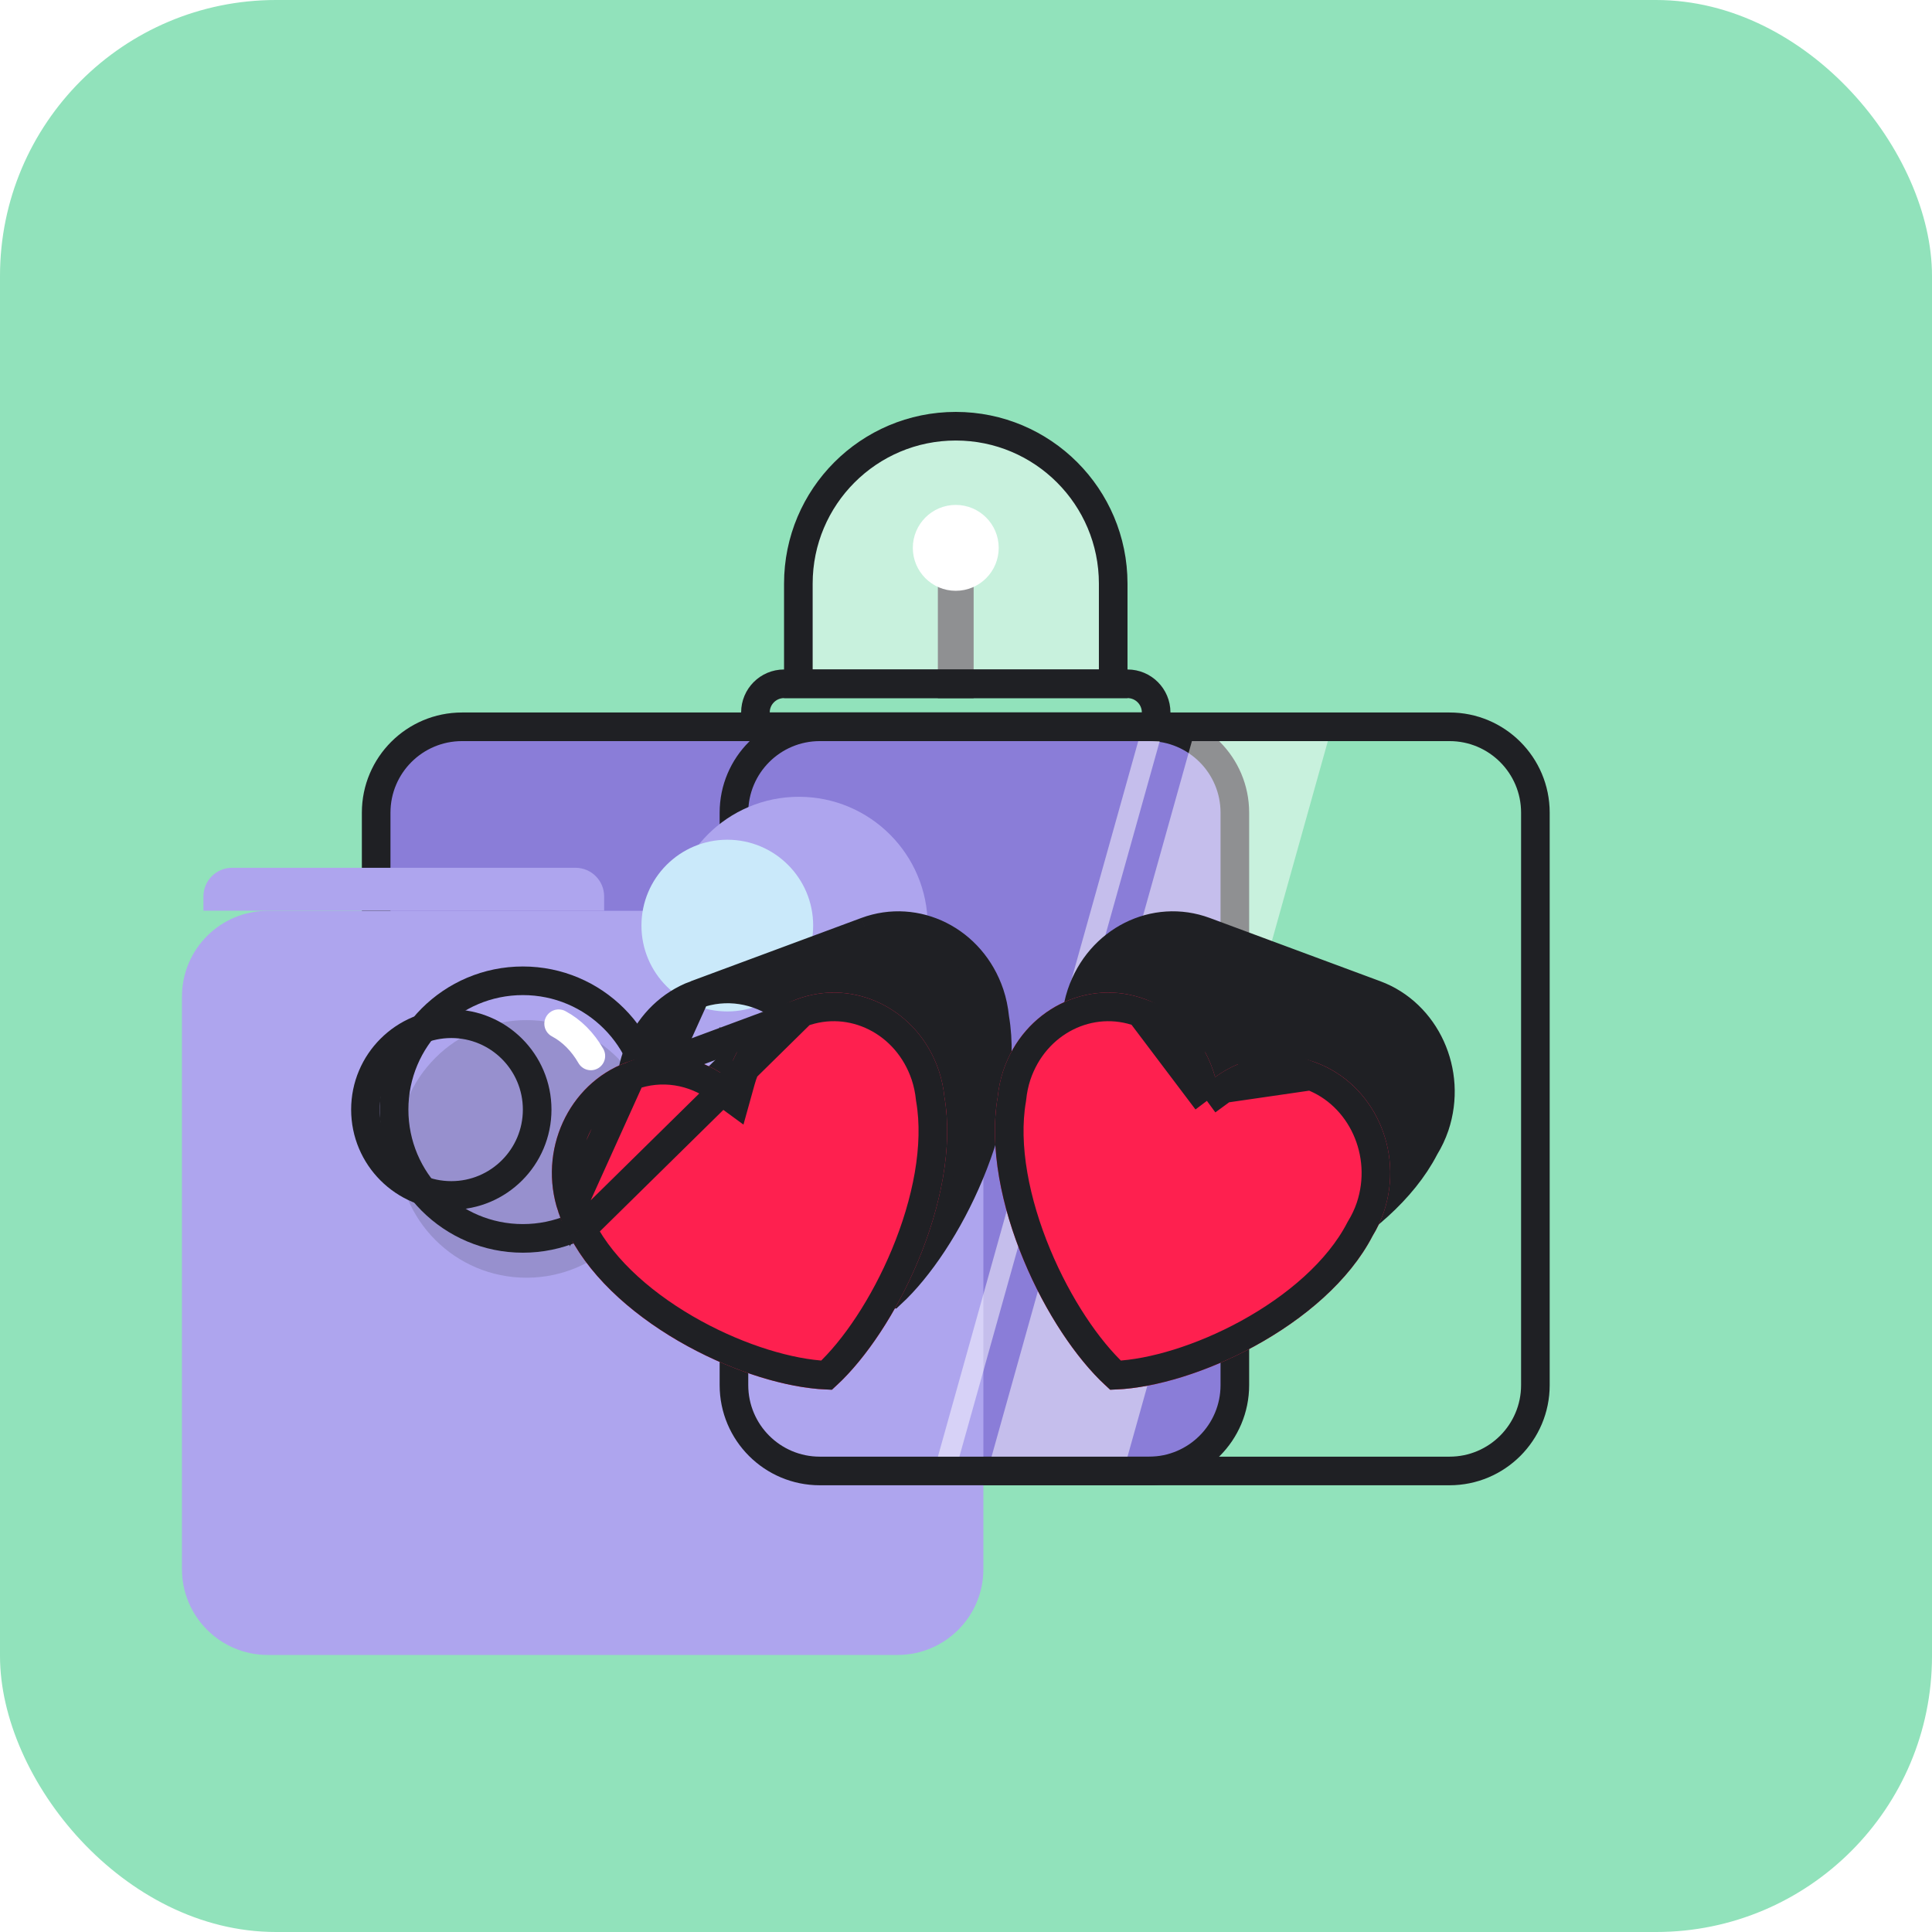 <svg width="84" height="84" viewBox="0 0 84 84" fill="none" xmlns="http://www.w3.org/2000/svg">
<rect width="84" height="84" rx="12" fill="#91E2BB"/>
<g filter="url(#filter0_ii_5095_49174)">
<path d="M16.355 35.333C16.355 33.271 18.027 31.6 20.089 31.6H49.956C52.017 31.6 53.689 33.271 53.689 35.333V60.222C53.689 62.284 52.017 63.955 49.956 63.955H20.089C18.027 63.955 16.355 62.284 16.355 60.222V35.333Z" fill="#8A7DD8"/>
</g>
<path d="M16.355 35.333C16.355 33.271 18.027 31.6 20.089 31.6H49.956C52.017 31.6 53.689 33.271 53.689 35.333V60.222C53.689 62.284 52.017 63.955 49.956 63.955H20.089C18.027 63.955 16.355 62.284 16.355 60.222V35.333Z" stroke="#1F2024" stroke-width="1.244"/>
<g filter="url(#filter1_i_5095_49174)">
<path d="M31.911 35.333C31.911 33.271 33.583 31.6 35.645 31.6H63.022C65.084 31.6 66.756 33.271 66.756 35.333V60.222C66.756 62.284 65.084 63.955 63.022 63.955H35.645C33.583 63.955 31.911 62.284 31.911 60.222V35.333Z" fill="#AEA5EE"/>
</g>
<path d="M31.911 35.333C31.911 33.271 33.583 31.6 35.645 31.6H63.022C65.084 31.6 66.756 33.271 66.756 35.333V60.222C66.756 62.284 65.084 63.955 63.022 63.955H35.645C33.583 63.955 31.911 62.284 31.911 60.222V35.333Z" stroke="#1F2024" stroke-width="1.244"/>
<path d="M51.822 32.223H57.733L49.022 63.334H43.111L51.822 32.223Z" fill="white" fill-opacity="0.5"/>
<path d="M49.489 32.223H50.423L41.712 63.334H40.778L49.489 32.223Z" fill="white" fill-opacity="0.5"/>
<circle cx="22.889" cy="49.953" r="5.6" fill="#1F2024" fill-opacity="0.16"/>
<g filter="url(#filter2_i_5095_49174)">
<circle cx="22.734" cy="48.243" r="5.6" fill="#AEA5EE"/>
</g>
<circle cx="22.734" cy="48.243" r="5.6" stroke="#1F2024" stroke-width="1.244"/>
<path d="M24.289 44.51C24.855 44.811 25.339 45.299 25.689 45.91" stroke="white" stroke-width="1.244" stroke-linecap="round" stroke-linejoin="round"/>
<g filter="url(#filter3_i_5095_49174)">
<circle cx="19.622" cy="48.243" r="3.733" fill="#CAE9FA"/>
</g>
<circle cx="19.622" cy="48.243" r="3.733" stroke="#1F2024" stroke-width="1.244"/>
<path d="M53.068 52.443C53.755 52.443 54.328 53.009 54.158 53.675C53.61 55.828 51.658 57.421 49.334 57.421C47.01 57.421 45.058 55.828 44.51 53.675C44.34 53.009 44.914 52.443 45.601 52.443H53.068Z" fill="#1F2024"/>
<rect x="41.399" y="23.975" width="0.311" height="5.756" fill="#AEA5EE" stroke="#1F2024" stroke-width="1.244"/>
<circle cx="41.555" cy="23.82" r="1.867" fill="white"/>
<path d="M34.711 25.376C34.711 21.596 37.775 18.531 41.555 18.531C45.336 18.531 48.4 21.596 48.4 25.376V29.731H34.711V25.376Z" fill="white" fill-opacity="0.5" stroke="#1F2024" stroke-width="1.244"/>
<g filter="url(#filter4_i_5095_49174)">
<path d="M32.845 30.975C32.845 30.288 33.402 29.73 34.089 29.73H49.023C49.71 29.73 50.267 30.288 50.267 30.975V31.597H32.845V30.975Z" fill="#AEA5EE"/>
</g>
<path d="M32.845 30.975C32.845 30.288 33.402 29.73 34.089 29.73H49.023C49.71 29.73 50.267 30.288 50.267 30.975V31.597H32.845V30.975Z" stroke="#1F2024" stroke-width="1.244"/>
<g filter="url(#filter5_d_5095_49174)">
<path d="M41.664 36.495L41.664 36.495C40.34 36.986 39.386 38.116 39.012 39.463L38.771 40.33L38.045 39.798C36.967 39.01 35.567 38.758 34.248 39.247L41.664 36.495ZM41.664 36.495C43.834 35.691 46.247 36.876 47.034 39.217C47.143 39.545 47.212 39.882 47.247 40.22L47.249 40.241L47.252 40.261C47.602 42.287 47.105 44.753 46.154 47.037C45.247 49.213 43.965 51.132 42.743 52.259C41.13 52.187 38.997 51.543 37 50.451C34.903 49.305 33.053 47.719 32.119 45.917L32.11 45.898M41.664 36.495L32.11 45.898M32.11 45.898L32.099 45.88M32.11 45.898L32.099 45.88M32.099 45.88C31.925 45.593 31.777 45.287 31.667 44.96M32.099 45.88L31.667 44.96M56.383 36.495L56.383 36.495C54.215 35.691 51.801 36.876 51.014 39.217C50.905 39.545 50.836 39.881 50.802 40.218L50.8 40.24L50.796 40.261C50.447 42.287 50.943 44.753 51.895 47.037C52.802 49.214 54.083 51.132 55.304 52.259C56.919 52.187 59.051 51.543 61.049 50.451C63.146 49.305 64.996 47.719 65.93 45.917L65.94 45.897L65.951 45.879C66.124 45.594 66.271 45.288 66.383 44.959C67.171 42.606 65.985 40.059 63.801 39.247L56.383 36.495ZM56.383 36.495C57.708 36.986 58.662 38.116 59.037 39.463L59.279 40.33M56.383 36.495L59.279 40.33M59.279 40.33L60.004 39.798M59.279 40.33L60.004 39.798M60.004 39.798C61.082 39.01 62.482 38.758 63.801 39.247L60.004 39.798ZM31.667 44.96C30.877 42.607 32.063 40.059 34.248 39.247L31.667 44.96Z" fill="#1F2024" stroke="#1F2024" stroke-width="1.244"/>
<g filter="url(#filter6_dii_5095_49174)">
<path d="M48.819 38.553C47.929 35.902 45.165 34.511 42.644 35.445C41.113 36.012 40.03 37.311 39.608 38.83C38.373 37.926 36.755 37.63 35.227 38.197C32.707 39.133 31.382 42.041 32.273 44.691C32.399 45.066 32.567 45.414 32.762 45.736C34.785 49.642 40.63 52.387 44.169 52.421C46.903 50.058 49.816 44.063 49.061 39.689C49.022 39.309 48.944 38.928 48.819 38.553ZM51.619 38.553C52.51 35.902 55.274 34.511 57.795 35.445C59.325 36.012 60.409 37.311 60.832 38.83C62.067 37.926 63.684 37.63 65.213 38.197C67.733 39.133 69.057 42.041 68.168 44.691C68.04 45.066 67.874 45.414 67.677 45.736C65.654 49.642 59.809 52.387 56.27 52.421C53.535 50.058 50.624 44.063 51.379 39.689C51.417 39.309 51.495 38.928 51.619 38.553Z" fill="#FE204F"/>
<path d="M42.86 36.029L42.86 36.029C41.535 36.519 40.581 37.65 40.207 38.996L39.966 39.863L39.24 39.332C38.162 38.543 36.763 38.291 35.443 38.781L42.86 36.029ZM42.86 36.029C45.029 35.225 47.442 36.41 48.229 38.75C48.338 39.078 48.407 39.415 48.442 39.753L48.444 39.774L48.448 39.795C48.797 41.82 48.301 44.286 47.349 46.57C46.442 48.747 45.16 50.665 43.939 51.792C42.325 51.72 40.193 51.076 38.195 49.984C36.099 48.838 34.248 47.252 33.315 45.45L33.305 45.431M42.86 36.029L33.305 45.431M33.305 45.431L33.294 45.413M33.305 45.431L33.294 45.413M33.294 45.413C33.12 45.127 32.973 44.82 32.862 44.493M33.294 45.413L32.862 44.493M57.579 36.029L57.579 36.029C55.41 35.225 52.996 36.41 52.209 38.75C52.1 39.078 52.032 39.415 51.998 39.751L51.995 39.773L51.992 39.795C51.642 41.821 52.139 44.286 53.09 46.57C53.997 48.747 55.279 50.665 56.5 51.792C58.114 51.72 60.247 51.076 62.244 49.984C64.341 48.838 66.192 47.252 67.125 45.45L67.135 45.431L67.146 45.412C67.32 45.127 67.467 44.821 67.579 44.492C68.366 42.14 67.18 39.592 64.996 38.781L57.579 36.029ZM57.579 36.029C58.903 36.519 59.857 37.65 60.233 38.997L60.474 39.863M57.579 36.029L60.474 39.863M60.474 39.863L61.199 39.332M60.474 39.863L61.199 39.332M61.199 39.332C62.277 38.543 63.677 38.291 64.996 38.781L61.199 39.332ZM32.862 44.493C32.072 42.141 33.258 39.592 35.443 38.781L32.862 44.493Z" stroke="#1F2024" stroke-width="1.244"/>
</g>
</g>
<defs>
<filter id="filter0_ii_5095_49174" x="15.733" y="30.977" width="38.577" height="33.602" filterUnits="userSpaceOnUse" color-interpolation-filters="sRGB">
<feFlood flood-opacity="0" result="BackgroundImageFix"/>
<feBlend mode="normal" in="SourceGraphic" in2="BackgroundImageFix" result="shape"/>
<feColorMatrix in="SourceAlpha" type="matrix" values="0 0 0 0 0 0 0 0 0 0 0 0 0 0 0 0 0 0 127 0" result="hardAlpha"/>
<feOffset dy="-16"/>
<feComposite in2="hardAlpha" operator="arithmetic" k2="-1" k3="1"/>
<feColorMatrix type="matrix" values="0 0 0 0 0 0 0 0 0 0 0 0 0 0 0 0 0 0 0.25 0"/>
<feBlend mode="normal" in2="shape" result="effect1_innerShadow_5095_49174"/>
<feColorMatrix in="SourceAlpha" type="matrix" values="0 0 0 0 0 0 0 0 0 0 0 0 0 0 0 0 0 0 127 0" result="hardAlpha"/>
<feOffset dy="16"/>
<feComposite in2="hardAlpha" operator="arithmetic" k2="-1" k3="1"/>
<feColorMatrix type="matrix" values="0 0 0 0 1 0 0 0 0 1 0 0 0 0 1 0 0 0 0.25 0"/>
<feBlend mode="normal" in2="effect1_innerShadow_5095_49174" result="effect2_innerShadow_5095_49174"/>
</filter>
<filter id="filter1_i_5095_49174" x="31.289" y="30.977" width="36.089" height="33.602" filterUnits="userSpaceOnUse" color-interpolation-filters="sRGB">
<feFlood flood-opacity="0" result="BackgroundImageFix"/>
<feBlend mode="normal" in="SourceGraphic" in2="BackgroundImageFix" result="shape"/>
<feColorMatrix in="SourceAlpha" type="matrix" values="0 0 0 0 0 0 0 0 0 0 0 0 0 0 0 0 0 0 127 0" result="hardAlpha"/>
<feOffset dx="-24" dy="8"/>
<feComposite in2="hardAlpha" operator="arithmetic" k2="-1" k3="1"/>
<feColorMatrix type="matrix" values="0 0 0 0 1 0 0 0 0 1 0 0 0 0 1 0 0 0 0.25 0"/>
<feBlend mode="normal" in2="shape" result="effect1_innerShadow_5095_49174"/>
</filter>
<filter id="filter2_i_5095_49174" x="16.512" y="42.02" width="12.444" height="12.445" filterUnits="userSpaceOnUse" color-interpolation-filters="sRGB">
<feFlood flood-opacity="0" result="BackgroundImageFix"/>
<feBlend mode="normal" in="SourceGraphic" in2="BackgroundImageFix" result="shape"/>
<feColorMatrix in="SourceAlpha" type="matrix" values="0 0 0 0 0 0 0 0 0 0 0 0 0 0 0 0 0 0 127 0" result="hardAlpha"/>
<feOffset dx="12" dy="-8"/>
<feComposite in2="hardAlpha" operator="arithmetic" k2="-1" k3="1"/>
<feColorMatrix type="matrix" values="0 0 0 0 0 0 0 0 0 0 0 0 0 0 0 0 0 0 0.25 0"/>
<feBlend mode="normal" in2="shape" result="effect1_innerShadow_5095_49174"/>
</filter>
<filter id="filter3_i_5095_49174" x="15.267" y="43.887" width="8.711" height="8.713" filterUnits="userSpaceOnUse" color-interpolation-filters="sRGB">
<feFlood flood-opacity="0" result="BackgroundImageFix"/>
<feBlend mode="normal" in="SourceGraphic" in2="BackgroundImageFix" result="shape"/>
<feColorMatrix in="SourceAlpha" type="matrix" values="0 0 0 0 0 0 0 0 0 0 0 0 0 0 0 0 0 0 127 0" result="hardAlpha"/>
<feOffset dx="12" dy="-8"/>
<feComposite in2="hardAlpha" operator="arithmetic" k2="-1" k3="1"/>
<feColorMatrix type="matrix" values="0 0 0 0 0 0 0 0 0 0 0 0 0 0 0 0 0 0 0.25 0"/>
<feBlend mode="normal" in2="shape" result="effect1_innerShadow_5095_49174"/>
</filter>
<filter id="filter4_i_5095_49174" x="32.223" y="29.107" width="18.667" height="3.111" filterUnits="userSpaceOnUse" color-interpolation-filters="sRGB">
<feFlood flood-opacity="0" result="BackgroundImageFix"/>
<feBlend mode="normal" in="SourceGraphic" in2="BackgroundImageFix" result="shape"/>
<feColorMatrix in="SourceAlpha" type="matrix" values="0 0 0 0 0 0 0 0 0 0 0 0 0 0 0 0 0 0 127 0" result="hardAlpha"/>
<feOffset dx="-24" dy="8"/>
<feComposite in2="hardAlpha" operator="arithmetic" k2="-1" k3="1"/>
<feColorMatrix type="matrix" values="0 0 0 0 1 0 0 0 0 1 0 0 0 0 1 0 0 0 0.25 0"/>
<feBlend mode="normal" in2="shape" result="effect1_innerShadow_5095_49174"/>
</filter>
<filter id="filter5_d_5095_49174" x="26.8" y="35.154" width="41.645" height="21.734" filterUnits="userSpaceOnUse" color-interpolation-filters="sRGB">
<feFlood flood-opacity="0" result="BackgroundImageFix"/>
<feColorMatrix in="SourceAlpha" type="matrix" values="0 0 0 0 0 0 0 0 0 0 0 0 0 0 0 0 0 0 127 0" result="hardAlpha"/>
<feOffset dx="-4" dy="4"/>
<feColorMatrix type="matrix" values="0 0 0 0 0 0 0 0 0 0 0 0 0 0 0 0 0 0 0.25 0"/>
<feBlend mode="normal" in2="BackgroundImageFix" result="effect1_dropShadow_5095_49174"/>
<feBlend mode="normal" in="SourceGraphic" in2="effect1_dropShadow_5095_49174" result="shape"/>
</filter>
<filter id="filter6_dii_5095_49174" x="27.995" y="35.154" width="40.449" height="21.268" filterUnits="userSpaceOnUse" color-interpolation-filters="sRGB">
<feFlood flood-opacity="0" result="BackgroundImageFix"/>
<feColorMatrix in="SourceAlpha" type="matrix" values="0 0 0 0 0 0 0 0 0 0 0 0 0 0 0 0 0 0 127 0" result="hardAlpha"/>
<feOffset dx="-4" dy="4"/>
<feComposite in2="hardAlpha" operator="out"/>
<feColorMatrix type="matrix" values="0 0 0 0 0.122 0 0 0 0 0.125 0 0 0 0 0.141 0 0 0 0.25 0"/>
<feBlend mode="normal" in2="BackgroundImageFix" result="effect1_dropShadow_5095_49174"/>
<feBlend mode="normal" in="SourceGraphic" in2="effect1_dropShadow_5095_49174" result="shape"/>
<feColorMatrix in="SourceAlpha" type="matrix" values="0 0 0 0 0 0 0 0 0 0 0 0 0 0 0 0 0 0 127 0" result="hardAlpha"/>
<feOffset dx="12" dy="-12"/>
<feComposite in2="hardAlpha" operator="arithmetic" k2="-1" k3="1"/>
<feColorMatrix type="matrix" values="0 0 0 0 0 0 0 0 0 0 0 0 0 0 0 0 0 0 0.25 0"/>
<feBlend mode="normal" in2="shape" result="effect2_innerShadow_5095_49174"/>
<feColorMatrix in="SourceAlpha" type="matrix" values="0 0 0 0 0 0 0 0 0 0 0 0 0 0 0 0 0 0 127 0" result="hardAlpha"/>
<feOffset dx="-12" dy="12"/>
<feComposite in2="hardAlpha" operator="arithmetic" k2="-1" k3="1"/>
<feColorMatrix type="matrix" values="0 0 0 0 1 0 0 0 0 1 0 0 0 0 1 0 0 0 0.5 0"/>
<feBlend mode="normal" in2="effect2_innerShadow_5095_49174" result="effect3_innerShadow_5095_49174"/>
</filter>
</defs>
</svg>

